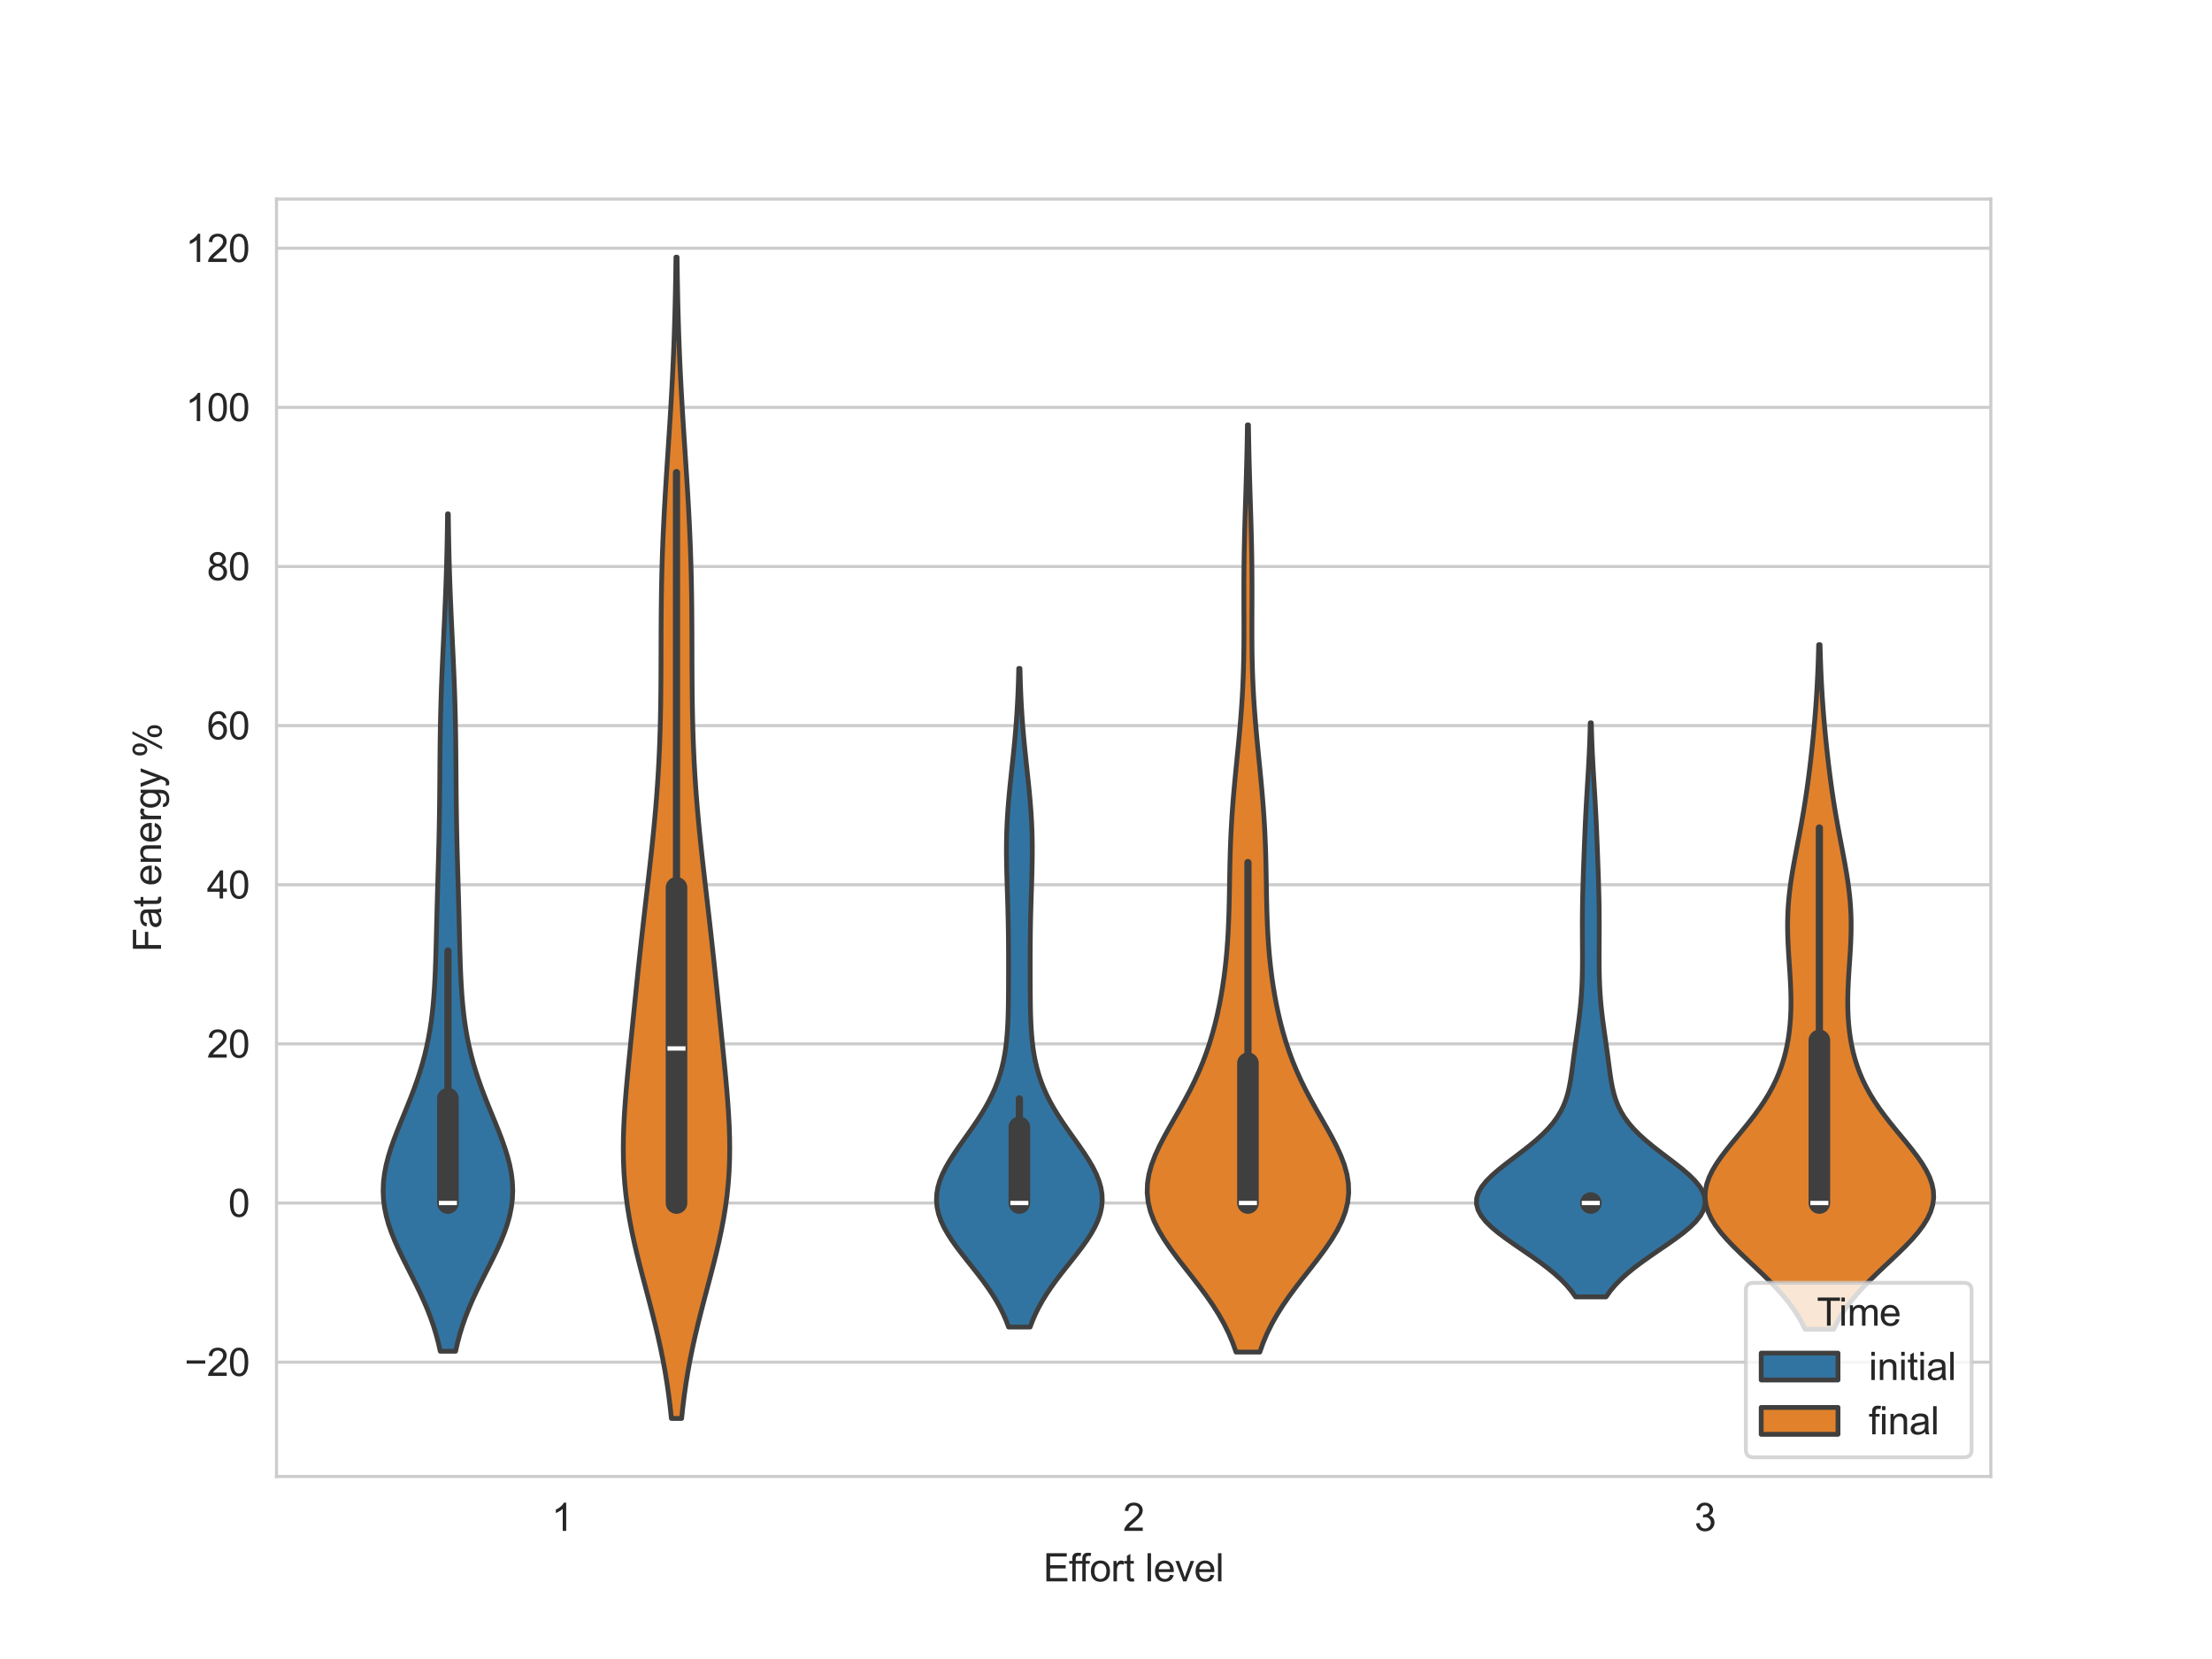 <?xml version="1.0" encoding="utf-8" standalone="no"?>
<!DOCTYPE svg PUBLIC "-//W3C//DTD SVG 1.1//EN"
  "http://www.w3.org/Graphics/SVG/1.1/DTD/svg11.dtd">
<svg xmlns:xlink="http://www.w3.org/1999/xlink" width="576pt" height="432pt" viewBox="0 0 576 432" xmlns="http://www.w3.org/2000/svg" version="1.1">
 <defs>
  <style type="text/css">*{stroke-linejoin: round; stroke-linecap: butt}</style>
 </defs>
 <g id="figure_1">
  <g id="patch_1">
   <path d="M 0 432 
L 576 432 
L 576 0 
L 0 0 
z
" style="fill: #ffffff"/>
  </g>
  <g id="axes_1">
   <g id="patch_2">
    <path d="M 72 384.48 
L 518.4 384.48 
L 518.4 51.84 
L 72 51.84 
z
" style="fill: #ffffff"/>
   </g>
   <g id="matplotlib.axis_1">
    <g id="xtick_1">
     <g id="text_1">
      <!-- 1 -->
      <g style="fill: #262626" transform="translate(143.62 398.638) scale(0.1 -0.1)">
       <defs>
        <path id="ArialMT-31" d="M 2384 0 
L 1822 0 
L 1822 3584 
Q 1619 3391 1289 3197 
Q 959 3003 697 2906 
L 697 3450 
Q 1169 3672 1522 3987 
Q 1875 4303 2022 4600 
L 2384 4600 
L 2384 0 
z
" transform="scale(0.016)"/>
       </defs>
       <use xlink:href="#ArialMT-31"/>
      </g>
     </g>
    </g>
    <g id="xtick_2">
     <g id="text_2">
      <!-- 2 -->
      <g style="fill: #262626" transform="translate(292.42 398.638) scale(0.1 -0.1)">
       <defs>
        <path id="ArialMT-32" d="M 3222 541 
L 3222 0 
L 194 0 
Q 188 203 259 391 
Q 375 700 629 1000 
Q 884 1300 1366 1694 
Q 2113 2306 2375 2664 
Q 2638 3022 2638 3341 
Q 2638 3675 2398 3904 
Q 2159 4134 1775 4134 
Q 1369 4134 1125 3890 
Q 881 3647 878 3216 
L 300 3275 
Q 359 3922 746 4261 
Q 1134 4600 1788 4600 
Q 2447 4600 2831 4234 
Q 3216 3869 3216 3328 
Q 3216 3053 3103 2787 
Q 2991 2522 2730 2228 
Q 2469 1934 1863 1422 
Q 1356 997 1212 845 
Q 1069 694 975 541 
L 3222 541 
z
" transform="scale(0.016)"/>
       </defs>
       <use xlink:href="#ArialMT-32"/>
      </g>
     </g>
    </g>
    <g id="xtick_3">
     <g id="text_3">
      <!-- 3 -->
      <g style="fill: #262626" transform="translate(441.22 398.638) scale(0.1 -0.1)">
       <defs>
        <path id="ArialMT-33" d="M 269 1209 
L 831 1284 
Q 928 806 1161 595 
Q 1394 384 1728 384 
Q 2125 384 2398 659 
Q 2672 934 2672 1341 
Q 2672 1728 2419 1979 
Q 2166 2231 1775 2231 
Q 1616 2231 1378 2169 
L 1441 2663 
Q 1497 2656 1531 2656 
Q 1891 2656 2178 2843 
Q 2466 3031 2466 3422 
Q 2466 3731 2256 3934 
Q 2047 4138 1716 4138 
Q 1388 4138 1169 3931 
Q 950 3725 888 3313 
L 325 3413 
Q 428 3978 793 4289 
Q 1159 4600 1703 4600 
Q 2078 4600 2393 4439 
Q 2709 4278 2876 4000 
Q 3044 3722 3044 3409 
Q 3044 3113 2884 2869 
Q 2725 2625 2413 2481 
Q 2819 2388 3044 2092 
Q 3269 1797 3269 1353 
Q 3269 753 2831 336 
Q 2394 -81 1725 -81 
Q 1122 -81 723 278 
Q 325 638 269 1209 
z
" transform="scale(0.016)"/>
       </defs>
       <use xlink:href="#ArialMT-33"/>
      </g>
     </g>
    </g>
    <g id="text_4">
     <!-- Effort level -->
     <g style="fill: #262626" transform="translate(271.668 411.783) scale(0.1 -0.1)">
      <defs>
       <path id="ArialMT-45" d="M 506 0 
L 506 4581 
L 3819 4581 
L 3819 4041 
L 1113 4041 
L 1113 2638 
L 3647 2638 
L 3647 2100 
L 1113 2100 
L 1113 541 
L 3925 541 
L 3925 0 
L 506 0 
z
" transform="scale(0.016)"/>
       <path id="ArialMT-66" d="M 556 0 
L 556 2881 
L 59 2881 
L 59 3319 
L 556 3319 
L 556 3672 
Q 556 4006 616 4169 
Q 697 4388 901 4523 
Q 1106 4659 1475 4659 
Q 1713 4659 2000 4603 
L 1916 4113 
Q 1741 4144 1584 4144 
Q 1328 4144 1222 4034 
Q 1116 3925 1116 3625 
L 1116 3319 
L 1763 3319 
L 1763 2881 
L 1116 2881 
L 1116 0 
L 556 0 
z
" transform="scale(0.016)"/>
       <path id="ArialMT-6f" d="M 213 1659 
Q 213 2581 725 3025 
Q 1153 3394 1769 3394 
Q 2453 3394 2887 2945 
Q 3322 2497 3322 1706 
Q 3322 1066 3130 698 
Q 2938 331 2570 128 
Q 2203 -75 1769 -75 
Q 1072 -75 642 372 
Q 213 819 213 1659 
z
M 791 1659 
Q 791 1022 1069 705 
Q 1347 388 1769 388 
Q 2188 388 2466 706 
Q 2744 1025 2744 1678 
Q 2744 2294 2464 2611 
Q 2184 2928 1769 2928 
Q 1347 2928 1069 2612 
Q 791 2297 791 1659 
z
" transform="scale(0.016)"/>
       <path id="ArialMT-72" d="M 416 0 
L 416 3319 
L 922 3319 
L 922 2816 
Q 1116 3169 1280 3281 
Q 1444 3394 1641 3394 
Q 1925 3394 2219 3213 
L 2025 2691 
Q 1819 2813 1613 2813 
Q 1428 2813 1281 2702 
Q 1134 2591 1072 2394 
Q 978 2094 978 1738 
L 978 0 
L 416 0 
z
" transform="scale(0.016)"/>
       <path id="ArialMT-74" d="M 1650 503 
L 1731 6 
Q 1494 -44 1306 -44 
Q 1000 -44 831 53 
Q 663 150 594 308 
Q 525 466 525 972 
L 525 2881 
L 113 2881 
L 113 3319 
L 525 3319 
L 525 4141 
L 1084 4478 
L 1084 3319 
L 1650 3319 
L 1650 2881 
L 1084 2881 
L 1084 941 
Q 1084 700 1114 631 
Q 1144 563 1211 522 
Q 1278 481 1403 481 
Q 1497 481 1650 503 
z
" transform="scale(0.016)"/>
       <path id="ArialMT-20" transform="scale(0.016)"/>
       <path id="ArialMT-6c" d="M 409 0 
L 409 4581 
L 972 4581 
L 972 0 
L 409 0 
z
" transform="scale(0.016)"/>
       <path id="ArialMT-65" d="M 2694 1069 
L 3275 997 
Q 3138 488 2766 206 
Q 2394 -75 1816 -75 
Q 1088 -75 661 373 
Q 234 822 234 1631 
Q 234 2469 665 2931 
Q 1097 3394 1784 3394 
Q 2450 3394 2872 2941 
Q 3294 2488 3294 1666 
Q 3294 1616 3291 1516 
L 816 1516 
Q 847 969 1125 678 
Q 1403 388 1819 388 
Q 2128 388 2347 550 
Q 2566 713 2694 1069 
z
M 847 1978 
L 2700 1978 
Q 2663 2397 2488 2606 
Q 2219 2931 1791 2931 
Q 1403 2931 1139 2672 
Q 875 2413 847 1978 
z
" transform="scale(0.016)"/>
       <path id="ArialMT-76" d="M 1344 0 
L 81 3319 
L 675 3319 
L 1388 1331 
Q 1503 1009 1600 663 
Q 1675 925 1809 1294 
L 2547 3319 
L 3125 3319 
L 1869 0 
L 1344 0 
z
" transform="scale(0.016)"/>
      </defs>
      <use xlink:href="#ArialMT-45"/>
      <use xlink:href="#ArialMT-66" x="66.699"/>
      <use xlink:href="#ArialMT-66" x="92.732"/>
      <use xlink:href="#ArialMT-6f" x="120.516"/>
      <use xlink:href="#ArialMT-72" x="176.131"/>
      <use xlink:href="#ArialMT-74" x="209.432"/>
      <use xlink:href="#ArialMT-20" x="237.215"/>
      <use xlink:href="#ArialMT-6c" x="264.998"/>
      <use xlink:href="#ArialMT-65" x="287.215"/>
      <use xlink:href="#ArialMT-76" x="342.83"/>
      <use xlink:href="#ArialMT-65" x="392.83"/>
      <use xlink:href="#ArialMT-6c" x="448.445"/>
     </g>
    </g>
   </g>
   <g id="matplotlib.axis_2">
    <g id="ytick_1">
     <g id="line2d_1">
      <path d="M 72 354.704 
L 518.4 354.704 
" clip-path="url(#p529682a911)" style="fill: none; stroke: #cccccc; stroke-width: 0.8; stroke-linecap: round"/>
     </g>
     <g id="text_5">
      <!-- −20 -->
      <g style="fill: #262626" transform="translate(48.038 358.283) scale(0.1 -0.1)">
       <defs>
        <path id="ArialMT-2212" d="M 3381 1997 
L 356 1997 
L 356 2522 
L 3381 2522 
L 3381 1997 
z
" transform="scale(0.016)"/>
        <path id="ArialMT-30" d="M 266 2259 
Q 266 3072 433 3567 
Q 600 4063 929 4331 
Q 1259 4600 1759 4600 
Q 2128 4600 2406 4451 
Q 2684 4303 2865 4023 
Q 3047 3744 3150 3342 
Q 3253 2941 3253 2259 
Q 3253 1453 3087 958 
Q 2922 463 2592 192 
Q 2263 -78 1759 -78 
Q 1097 -78 719 397 
Q 266 969 266 2259 
z
M 844 2259 
Q 844 1131 1108 757 
Q 1372 384 1759 384 
Q 2147 384 2411 759 
Q 2675 1134 2675 2259 
Q 2675 3391 2411 3762 
Q 2147 4134 1753 4134 
Q 1366 4134 1134 3806 
Q 844 3388 844 2259 
z
" transform="scale(0.016)"/>
       </defs>
       <use xlink:href="#ArialMT-2212"/>
       <use xlink:href="#ArialMT-32" x="58.398"/>
       <use xlink:href="#ArialMT-30" x="114.014"/>
      </g>
     </g>
    </g>
    <g id="ytick_2">
     <g id="line2d_2">
      <path d="M 72 313.265 
L 518.4 313.265 
" clip-path="url(#p529682a911)" style="fill: none; stroke: #cccccc; stroke-width: 0.8; stroke-linecap: round"/>
     </g>
     <g id="text_6">
      <!-- 0 -->
      <g style="fill: #262626" transform="translate(59.439 316.844) scale(0.1 -0.1)">
       <use xlink:href="#ArialMT-30"/>
      </g>
     </g>
    </g>
    <g id="ytick_3">
     <g id="line2d_3">
      <path d="M 72 271.826 
L 518.4 271.826 
" clip-path="url(#p529682a911)" style="fill: none; stroke: #cccccc; stroke-width: 0.8; stroke-linecap: round"/>
     </g>
     <g id="text_7">
      <!-- 20 -->
      <g style="fill: #262626" transform="translate(53.878 275.405) scale(0.1 -0.1)">
       <use xlink:href="#ArialMT-32"/>
       <use xlink:href="#ArialMT-30" x="55.615"/>
      </g>
     </g>
    </g>
    <g id="ytick_4">
     <g id="line2d_4">
      <path d="M 72 230.388 
L 518.4 230.388 
" clip-path="url(#p529682a911)" style="fill: none; stroke: #cccccc; stroke-width: 0.8; stroke-linecap: round"/>
     </g>
     <g id="text_8">
      <!-- 40 -->
      <g style="fill: #262626" transform="translate(53.878 233.966) scale(0.1 -0.1)">
       <defs>
        <path id="ArialMT-34" d="M 2069 0 
L 2069 1097 
L 81 1097 
L 81 1613 
L 2172 4581 
L 2631 4581 
L 2631 1613 
L 3250 1613 
L 3250 1097 
L 2631 1097 
L 2631 0 
L 2069 0 
z
M 2069 1613 
L 2069 3678 
L 634 1613 
L 2069 1613 
z
" transform="scale(0.016)"/>
       </defs>
       <use xlink:href="#ArialMT-34"/>
       <use xlink:href="#ArialMT-30" x="55.615"/>
      </g>
     </g>
    </g>
    <g id="ytick_5">
     <g id="line2d_5">
      <path d="M 72 188.949 
L 518.4 188.949 
" clip-path="url(#p529682a911)" style="fill: none; stroke: #cccccc; stroke-width: 0.8; stroke-linecap: round"/>
     </g>
     <g id="text_9">
      <!-- 60 -->
      <g style="fill: #262626" transform="translate(53.878 192.528) scale(0.1 -0.1)">
       <defs>
        <path id="ArialMT-36" d="M 3184 3459 
L 2625 3416 
Q 2550 3747 2413 3897 
Q 2184 4138 1850 4138 
Q 1581 4138 1378 3988 
Q 1113 3794 959 3422 
Q 806 3050 800 2363 
Q 1003 2672 1297 2822 
Q 1591 2972 1913 2972 
Q 2475 2972 2870 2558 
Q 3266 2144 3266 1488 
Q 3266 1056 3080 686 
Q 2894 316 2569 119 
Q 2244 -78 1831 -78 
Q 1128 -78 684 439 
Q 241 956 241 2144 
Q 241 3472 731 4075 
Q 1159 4600 1884 4600 
Q 2425 4600 2770 4297 
Q 3116 3994 3184 3459 
z
M 888 1484 
Q 888 1194 1011 928 
Q 1134 663 1356 523 
Q 1578 384 1822 384 
Q 2178 384 2434 671 
Q 2691 959 2691 1453 
Q 2691 1928 2437 2201 
Q 2184 2475 1800 2475 
Q 1419 2475 1153 2201 
Q 888 1928 888 1484 
z
" transform="scale(0.016)"/>
       </defs>
       <use xlink:href="#ArialMT-36"/>
       <use xlink:href="#ArialMT-30" x="55.615"/>
      </g>
     </g>
    </g>
    <g id="ytick_6">
     <g id="line2d_6">
      <path d="M 72 147.51 
L 518.4 147.51 
" clip-path="url(#p529682a911)" style="fill: none; stroke: #cccccc; stroke-width: 0.8; stroke-linecap: round"/>
     </g>
     <g id="text_10">
      <!-- 80 -->
      <g style="fill: #262626" transform="translate(53.878 151.089) scale(0.1 -0.1)">
       <defs>
        <path id="ArialMT-38" d="M 1131 2484 
Q 781 2613 612 2850 
Q 444 3088 444 3419 
Q 444 3919 803 4259 
Q 1163 4600 1759 4600 
Q 2359 4600 2725 4251 
Q 3091 3903 3091 3403 
Q 3091 3084 2923 2848 
Q 2756 2613 2416 2484 
Q 2838 2347 3058 2040 
Q 3278 1734 3278 1309 
Q 3278 722 2862 322 
Q 2447 -78 1769 -78 
Q 1091 -78 675 323 
Q 259 725 259 1325 
Q 259 1772 486 2073 
Q 713 2375 1131 2484 
z
M 1019 3438 
Q 1019 3113 1228 2906 
Q 1438 2700 1772 2700 
Q 2097 2700 2305 2904 
Q 2513 3109 2513 3406 
Q 2513 3716 2298 3927 
Q 2084 4138 1766 4138 
Q 1444 4138 1231 3931 
Q 1019 3725 1019 3438 
z
M 838 1322 
Q 838 1081 952 856 
Q 1066 631 1291 507 
Q 1516 384 1775 384 
Q 2178 384 2440 643 
Q 2703 903 2703 1303 
Q 2703 1709 2433 1975 
Q 2163 2241 1756 2241 
Q 1359 2241 1098 1978 
Q 838 1716 838 1322 
z
" transform="scale(0.016)"/>
       </defs>
       <use xlink:href="#ArialMT-38"/>
       <use xlink:href="#ArialMT-30" x="55.615"/>
      </g>
     </g>
    </g>
    <g id="ytick_7">
     <g id="line2d_7">
      <path d="M 72 106.071 
L 518.4 106.071 
" clip-path="url(#p529682a911)" style="fill: none; stroke: #cccccc; stroke-width: 0.8; stroke-linecap: round"/>
     </g>
     <g id="text_11">
      <!-- 100 -->
      <g style="fill: #262626" transform="translate(48.317 109.65) scale(0.1 -0.1)">
       <use xlink:href="#ArialMT-31"/>
       <use xlink:href="#ArialMT-30" x="55.615"/>
       <use xlink:href="#ArialMT-30" x="111.23"/>
      </g>
     </g>
    </g>
    <g id="ytick_8">
     <g id="line2d_8">
      <path d="M 72 64.632 
L 518.4 64.632 
" clip-path="url(#p529682a911)" style="fill: none; stroke: #cccccc; stroke-width: 0.8; stroke-linecap: round"/>
     </g>
     <g id="text_12">
      <!-- 120 -->
      <g style="fill: #262626" transform="translate(48.317 68.211) scale(0.1 -0.1)">
       <use xlink:href="#ArialMT-31"/>
       <use xlink:href="#ArialMT-32" x="55.615"/>
       <use xlink:href="#ArialMT-30" x="111.23"/>
      </g>
     </g>
    </g>
    <g id="text_13">
     <!-- Fat energy % -->
     <g style="fill: #262626" transform="translate(41.933 247.894) rotate(-90) scale(0.1 -0.1)">
      <defs>
       <path id="ArialMT-46" d="M 525 0 
L 525 4581 
L 3616 4581 
L 3616 4041 
L 1131 4041 
L 1131 2622 
L 3281 2622 
L 3281 2081 
L 1131 2081 
L 1131 0 
L 525 0 
z
" transform="scale(0.016)"/>
       <path id="ArialMT-61" d="M 2588 409 
Q 2275 144 1986 34 
Q 1697 -75 1366 -75 
Q 819 -75 525 192 
Q 231 459 231 875 
Q 231 1119 342 1320 
Q 453 1522 633 1644 
Q 813 1766 1038 1828 
Q 1203 1872 1538 1913 
Q 2219 1994 2541 2106 
Q 2544 2222 2544 2253 
Q 2544 2597 2384 2738 
Q 2169 2928 1744 2928 
Q 1347 2928 1158 2789 
Q 969 2650 878 2297 
L 328 2372 
Q 403 2725 575 2942 
Q 747 3159 1072 3276 
Q 1397 3394 1825 3394 
Q 2250 3394 2515 3294 
Q 2781 3194 2906 3042 
Q 3031 2891 3081 2659 
Q 3109 2516 3109 2141 
L 3109 1391 
Q 3109 606 3145 398 
Q 3181 191 3288 0 
L 2700 0 
Q 2613 175 2588 409 
z
M 2541 1666 
Q 2234 1541 1622 1453 
Q 1275 1403 1131 1340 
Q 988 1278 909 1158 
Q 831 1038 831 891 
Q 831 666 1001 516 
Q 1172 366 1500 366 
Q 1825 366 2078 508 
Q 2331 650 2450 897 
Q 2541 1088 2541 1459 
L 2541 1666 
z
" transform="scale(0.016)"/>
       <path id="ArialMT-6e" d="M 422 0 
L 422 3319 
L 928 3319 
L 928 2847 
Q 1294 3394 1984 3394 
Q 2284 3394 2536 3286 
Q 2788 3178 2913 3003 
Q 3038 2828 3088 2588 
Q 3119 2431 3119 2041 
L 3119 0 
L 2556 0 
L 2556 2019 
Q 2556 2363 2490 2533 
Q 2425 2703 2258 2804 
Q 2091 2906 1866 2906 
Q 1506 2906 1245 2678 
Q 984 2450 984 1813 
L 984 0 
L 422 0 
z
" transform="scale(0.016)"/>
       <path id="ArialMT-67" d="M 319 -275 
L 866 -356 
Q 900 -609 1056 -725 
Q 1266 -881 1628 -881 
Q 2019 -881 2231 -725 
Q 2444 -569 2519 -288 
Q 2563 -116 2559 434 
Q 2191 0 1641 0 
Q 956 0 581 494 
Q 206 988 206 1678 
Q 206 2153 378 2554 
Q 550 2956 876 3175 
Q 1203 3394 1644 3394 
Q 2231 3394 2613 2919 
L 2613 3319 
L 3131 3319 
L 3131 450 
Q 3131 -325 2973 -648 
Q 2816 -972 2473 -1159 
Q 2131 -1347 1631 -1347 
Q 1038 -1347 672 -1080 
Q 306 -813 319 -275 
z
M 784 1719 
Q 784 1066 1043 766 
Q 1303 466 1694 466 
Q 2081 466 2343 764 
Q 2606 1063 2606 1700 
Q 2606 2309 2336 2618 
Q 2066 2928 1684 2928 
Q 1309 2928 1046 2623 
Q 784 2319 784 1719 
z
" transform="scale(0.016)"/>
       <path id="ArialMT-79" d="M 397 -1278 
L 334 -750 
Q 519 -800 656 -800 
Q 844 -800 956 -737 
Q 1069 -675 1141 -563 
Q 1194 -478 1313 -144 
Q 1328 -97 1363 -6 
L 103 3319 
L 709 3319 
L 1400 1397 
Q 1534 1031 1641 628 
Q 1738 1016 1872 1384 
L 2581 3319 
L 3144 3319 
L 1881 -56 
Q 1678 -603 1566 -809 
Q 1416 -1088 1222 -1217 
Q 1028 -1347 759 -1347 
Q 597 -1347 397 -1278 
z
" transform="scale(0.016)"/>
       <path id="ArialMT-25" d="M 372 3481 
Q 372 3972 619 4315 
Q 866 4659 1334 4659 
Q 1766 4659 2048 4351 
Q 2331 4044 2331 3447 
Q 2331 2866 2045 2552 
Q 1759 2238 1341 2238 
Q 925 2238 648 2547 
Q 372 2856 372 3481 
z
M 1350 4272 
Q 1141 4272 1002 4090 
Q 863 3909 863 3425 
Q 863 2984 1003 2804 
Q 1144 2625 1350 2625 
Q 1563 2625 1702 2806 
Q 1841 2988 1841 3469 
Q 1841 3913 1700 4092 
Q 1559 4272 1350 4272 
z
M 1353 -169 
L 3859 4659 
L 4316 4659 
L 1819 -169 
L 1353 -169 
z
M 3334 1075 
Q 3334 1569 3581 1911 
Q 3828 2253 4300 2253 
Q 4731 2253 5014 1945 
Q 5297 1638 5297 1041 
Q 5297 459 5011 145 
Q 4725 -169 4303 -169 
Q 3888 -169 3611 142 
Q 3334 453 3334 1075 
z
M 4316 1866 
Q 4103 1866 3964 1684 
Q 3825 1503 3825 1019 
Q 3825 581 3965 400 
Q 4106 219 4313 219 
Q 4528 219 4667 400 
Q 4806 581 4806 1063 
Q 4806 1506 4665 1686 
Q 4525 1866 4316 1866 
z
" transform="scale(0.016)"/>
      </defs>
      <use xlink:href="#ArialMT-46"/>
      <use xlink:href="#ArialMT-61" x="61.084"/>
      <use xlink:href="#ArialMT-74" x="116.699"/>
      <use xlink:href="#ArialMT-20" x="144.482"/>
      <use xlink:href="#ArialMT-65" x="172.266"/>
      <use xlink:href="#ArialMT-6e" x="227.881"/>
      <use xlink:href="#ArialMT-65" x="283.496"/>
      <use xlink:href="#ArialMT-72" x="339.111"/>
      <use xlink:href="#ArialMT-67" x="372.412"/>
      <use xlink:href="#ArialMT-79" x="428.027"/>
      <use xlink:href="#ArialMT-20" x="478.027"/>
      <use xlink:href="#ArialMT-25" x="505.811"/>
     </g>
    </g>
   </g>
   <g id="PolyCollection_1">
    <defs>
     <path id="mc309e9bbf6" d="M 118.635 -80.139 
L 114.645 -80.139 
L 114.143 -82.341 
L 113.555 -84.544 
L 112.876 -86.747 
L 112.106 -88.949 
L 111.247 -91.152 
L 110.305 -93.354 
L 109.292 -95.557 
L 108.223 -97.759 
L 107.118 -99.962 
L 106.001 -102.164 
L 104.897 -104.367 
L 103.836 -106.57 
L 102.846 -108.772 
L 101.957 -110.975 
L 101.193 -113.177 
L 100.578 -115.38 
L 100.129 -117.582 
L 99.857 -119.785 
L 99.767 -121.987 
L 99.858 -124.19 
L 100.121 -126.393 
L 100.544 -128.595 
L 101.106 -130.798 
L 101.787 -133 
L 102.561 -135.203 
L 103.404 -137.405 
L 104.288 -139.608 
L 105.192 -141.81 
L 106.092 -144.013 
L 106.969 -146.215 
L 107.808 -148.418 
L 108.597 -150.621 
L 109.325 -152.823 
L 109.988 -155.026 
L 110.582 -157.228 
L 111.107 -159.431 
L 111.564 -161.633 
L 111.957 -163.836 
L 112.289 -166.038 
L 112.567 -168.241 
L 112.796 -170.444 
L 112.983 -172.646 
L 113.134 -174.849 
L 113.257 -177.051 
L 113.356 -179.254 
L 113.437 -181.456 
L 113.506 -183.659 
L 113.566 -185.861 
L 113.623 -188.064 
L 113.677 -190.267 
L 113.732 -192.469 
L 113.789 -194.672 
L 113.848 -196.874 
L 113.909 -199.077 
L 113.973 -201.279 
L 114.037 -203.482 
L 114.101 -205.684 
L 114.163 -207.887 
L 114.223 -210.09 
L 114.278 -212.292 
L 114.328 -214.495 
L 114.373 -216.697 
L 114.411 -218.9 
L 114.443 -221.102 
L 114.47 -223.305 
L 114.492 -225.507 
L 114.511 -227.71 
L 114.527 -229.913 
L 114.543 -232.115 
L 114.561 -234.318 
L 114.581 -236.52 
L 114.606 -238.723 
L 114.637 -240.925 
L 114.675 -243.128 
L 114.722 -245.33 
L 114.777 -247.533 
L 114.841 -249.736 
L 114.913 -251.938 
L 114.994 -254.141 
L 115.082 -256.343 
L 115.177 -258.546 
L 115.276 -260.748 
L 115.379 -262.951 
L 115.484 -265.153 
L 115.589 -267.356 
L 115.693 -269.559 
L 115.795 -271.761 
L 115.892 -273.964 
L 115.985 -276.166 
L 116.072 -278.369 
L 116.152 -280.571 
L 116.225 -282.774 
L 116.291 -284.976 
L 116.349 -287.179 
L 116.401 -289.382 
L 116.445 -291.584 
L 116.483 -293.787 
L 116.515 -295.989 
L 116.541 -298.192 
L 116.739 -298.192 
L 116.739 -298.192 
L 116.765 -295.989 
L 116.797 -293.787 
L 116.835 -291.584 
L 116.879 -289.382 
L 116.931 -287.179 
L 116.989 -284.976 
L 117.055 -282.774 
L 117.128 -280.571 
L 117.208 -278.369 
L 117.295 -276.166 
L 117.388 -273.964 
L 117.485 -271.761 
L 117.587 -269.559 
L 117.691 -267.356 
L 117.796 -265.153 
L 117.901 -262.951 
L 118.004 -260.748 
L 118.103 -258.546 
L 118.198 -256.343 
L 118.286 -254.141 
L 118.367 -251.938 
L 118.439 -249.736 
L 118.503 -247.533 
L 118.558 -245.33 
L 118.605 -243.128 
L 118.643 -240.925 
L 118.674 -238.723 
L 118.699 -236.52 
L 118.719 -234.318 
L 118.737 -232.115 
L 118.753 -229.913 
L 118.769 -227.71 
L 118.788 -225.507 
L 118.81 -223.305 
L 118.837 -221.102 
L 118.869 -218.9 
L 118.907 -216.697 
L 118.952 -214.495 
L 119.002 -212.292 
L 119.057 -210.09 
L 119.117 -207.887 
L 119.179 -205.684 
L 119.243 -203.482 
L 119.307 -201.279 
L 119.371 -199.077 
L 119.432 -196.874 
L 119.491 -194.672 
L 119.548 -192.469 
L 119.603 -190.267 
L 119.657 -188.064 
L 119.714 -185.861 
L 119.774 -183.659 
L 119.843 -181.456 
L 119.924 -179.254 
L 120.023 -177.051 
L 120.146 -174.849 
L 120.297 -172.646 
L 120.484 -170.444 
L 120.713 -168.241 
L 120.991 -166.038 
L 121.323 -163.836 
L 121.716 -161.633 
L 122.173 -159.431 
L 122.698 -157.228 
L 123.292 -155.026 
L 123.955 -152.823 
L 124.683 -150.621 
L 125.472 -148.418 
L 126.311 -146.215 
L 127.188 -144.013 
L 128.088 -141.81 
L 128.992 -139.608 
L 129.876 -137.405 
L 130.719 -135.203 
L 131.493 -133 
L 132.174 -130.798 
L 132.736 -128.595 
L 133.159 -126.393 
L 133.422 -124.19 
L 133.513 -121.987 
L 133.423 -119.785 
L 133.151 -117.582 
L 132.702 -115.38 
L 132.087 -113.177 
L 131.323 -110.975 
L 130.434 -108.772 
L 129.444 -106.57 
L 128.383 -104.367 
L 127.279 -102.164 
L 126.162 -99.962 
L 125.057 -97.759 
L 123.988 -95.557 
L 122.975 -93.354 
L 122.033 -91.152 
L 121.174 -88.949 
L 120.404 -86.747 
L 119.725 -84.544 
L 119.137 -82.341 
L 118.635 -80.139 
z
" style="stroke: #3f3f3f; stroke-width: 1.25"/>
    </defs>
    <g clip-path="url(#p529682a911)">
     <use xlink:href="#mc309e9bbf6" x="0" y="432" style="fill: #3274a1; stroke: #3f3f3f; stroke-width: 1.25"/>
    </g>
   </g>
   <g id="PolyCollection_2">
    <defs>
     <path id="m5a2451dd3c" d="M 177.492 -62.64 
L 174.828 -62.64 
L 174.504 -65.695 
L 174.124 -68.749 
L 173.685 -71.804 
L 173.185 -74.858 
L 172.624 -77.913 
L 172.004 -80.967 
L 171.328 -84.022 
L 170.604 -87.076 
L 169.839 -90.131 
L 169.046 -93.185 
L 168.238 -96.24 
L 167.429 -99.295 
L 166.634 -102.349 
L 165.871 -105.404 
L 165.154 -108.458 
L 164.498 -111.513 
L 163.916 -114.567 
L 163.416 -117.622 
L 163.007 -120.676 
L 162.693 -123.731 
L 162.472 -126.785 
L 162.344 -129.84 
L 162.302 -132.895 
L 162.339 -135.949 
L 162.444 -139.004 
L 162.607 -142.058 
L 162.817 -145.113 
L 163.064 -148.167 
L 163.337 -151.222 
L 163.627 -154.276 
L 163.928 -157.331 
L 164.235 -160.385 
L 164.545 -163.44 
L 164.855 -166.495 
L 165.165 -169.549 
L 165.476 -172.604 
L 165.789 -175.658 
L 166.105 -178.713 
L 166.427 -181.767 
L 166.756 -184.822 
L 167.091 -187.876 
L 167.433 -190.931 
L 167.781 -193.985 
L 168.133 -197.04 
L 168.487 -200.095 
L 168.839 -203.149 
L 169.187 -206.204 
L 169.526 -209.258 
L 169.853 -212.313 
L 170.165 -215.367 
L 170.458 -218.422 
L 170.73 -221.476 
L 170.978 -224.531 
L 171.201 -227.585 
L 171.397 -230.64 
L 171.566 -233.695 
L 171.709 -236.749 
L 171.826 -239.804 
L 171.919 -242.858 
L 171.991 -245.913 
L 172.043 -248.967 
L 172.08 -252.022 
L 172.103 -255.076 
L 172.118 -258.131 
L 172.127 -261.185 
L 172.135 -264.24 
L 172.145 -267.295 
L 172.16 -270.349 
L 172.185 -273.404 
L 172.221 -276.458 
L 172.271 -279.513 
L 172.337 -282.567 
L 172.42 -285.622 
L 172.521 -288.676 
L 172.64 -291.731 
L 172.776 -294.785 
L 172.928 -297.84 
L 173.094 -300.895 
L 173.272 -303.949 
L 173.461 -307.004 
L 173.656 -310.058 
L 173.855 -313.113 
L 174.055 -316.167 
L 174.254 -319.222 
L 174.449 -322.276 
L 174.637 -325.331 
L 174.815 -328.385 
L 174.984 -331.44 
L 175.141 -334.495 
L 175.284 -337.549 
L 175.415 -340.604 
L 175.532 -343.658 
L 175.635 -346.713 
L 175.726 -349.767 
L 175.805 -352.822 
L 175.872 -355.876 
L 175.929 -358.931 
L 175.976 -361.985 
L 176.015 -365.04 
L 176.305 -365.04 
L 176.305 -365.04 
L 176.344 -361.985 
L 176.391 -358.931 
L 176.448 -355.876 
L 176.515 -352.822 
L 176.594 -349.767 
L 176.685 -346.713 
L 176.788 -343.658 
L 176.905 -340.604 
L 177.036 -337.549 
L 177.179 -334.495 
L 177.336 -331.44 
L 177.505 -328.385 
L 177.683 -325.331 
L 177.871 -322.276 
L 178.066 -319.222 
L 178.265 -316.167 
L 178.465 -313.113 
L 178.664 -310.058 
L 178.859 -307.004 
L 179.048 -303.949 
L 179.226 -300.895 
L 179.392 -297.84 
L 179.544 -294.785 
L 179.68 -291.731 
L 179.799 -288.676 
L 179.9 -285.622 
L 179.983 -282.567 
L 180.049 -279.513 
L 180.099 -276.458 
L 180.135 -273.404 
L 180.16 -270.349 
L 180.175 -267.295 
L 180.185 -264.24 
L 180.193 -261.185 
L 180.202 -258.131 
L 180.217 -255.076 
L 180.24 -252.022 
L 180.277 -248.967 
L 180.329 -245.913 
L 180.401 -242.858 
L 180.494 -239.804 
L 180.611 -236.749 
L 180.754 -233.695 
L 180.923 -230.64 
L 181.119 -227.585 
L 181.342 -224.531 
L 181.59 -221.476 
L 181.862 -218.422 
L 182.155 -215.367 
L 182.467 -212.313 
L 182.794 -209.258 
L 183.133 -206.204 
L 183.481 -203.149 
L 183.833 -200.095 
L 184.187 -197.04 
L 184.539 -193.985 
L 184.887 -190.931 
L 185.229 -187.876 
L 185.564 -184.822 
L 185.893 -181.767 
L 186.215 -178.713 
L 186.531 -175.658 
L 186.844 -172.604 
L 187.155 -169.549 
L 187.465 -166.495 
L 187.775 -163.44 
L 188.085 -160.385 
L 188.392 -157.331 
L 188.693 -154.276 
L 188.983 -151.222 
L 189.256 -148.167 
L 189.503 -145.113 
L 189.713 -142.058 
L 189.876 -139.004 
L 189.981 -135.949 
L 190.018 -132.895 
L 189.976 -129.84 
L 189.848 -126.785 
L 189.627 -123.731 
L 189.313 -120.676 
L 188.904 -117.622 
L 188.404 -114.567 
L 187.822 -111.513 
L 187.166 -108.458 
L 186.449 -105.404 
L 185.686 -102.349 
L 184.891 -99.295 
L 184.082 -96.24 
L 183.274 -93.185 
L 182.481 -90.131 
L 181.716 -87.076 
L 180.992 -84.022 
L 180.316 -80.967 
L 179.696 -77.913 
L 179.135 -74.858 
L 178.635 -71.804 
L 178.196 -68.749 
L 177.816 -65.695 
L 177.492 -62.64 
z
" style="stroke: #3f3f3f; stroke-width: 1.25"/>
    </defs>
    <g clip-path="url(#p529682a911)">
     <use xlink:href="#m5a2451dd3c" x="0" y="432" style="fill: #e1812c; stroke: #3f3f3f; stroke-width: 1.25"/>
    </g>
   </g>
   <g id="PolyCollection_3">
    <defs>
     <path id="mf31b9a675a" d="M 268.245 -86.441 
L 262.635 -86.441 
L 261.982 -88.174 
L 261.225 -89.906 
L 260.362 -91.638 
L 259.391 -93.37 
L 258.315 -95.103 
L 257.144 -96.835 
L 255.89 -98.567 
L 254.569 -100.3 
L 253.206 -102.032 
L 251.826 -103.764 
L 250.461 -105.496 
L 249.142 -107.229 
L 247.905 -108.961 
L 246.783 -110.693 
L 245.807 -112.426 
L 245.007 -114.158 
L 244.406 -115.89 
L 244.02 -117.622 
L 243.86 -119.355 
L 243.929 -121.087 
L 244.221 -122.819 
L 244.724 -124.552 
L 245.418 -126.284 
L 246.28 -128.016 
L 247.279 -129.749 
L 248.386 -131.481 
L 249.567 -133.213 
L 250.79 -134.945 
L 252.025 -136.678 
L 253.244 -138.41 
L 254.423 -140.142 
L 255.542 -141.875 
L 256.586 -143.607 
L 257.542 -145.339 
L 258.405 -147.071 
L 259.17 -148.804 
L 259.839 -150.536 
L 260.413 -152.268 
L 260.898 -154.001 
L 261.301 -155.733 
L 261.63 -157.465 
L 261.892 -159.197 
L 262.098 -160.93 
L 262.254 -162.662 
L 262.371 -164.394 
L 262.456 -166.127 
L 262.515 -167.859 
L 262.556 -169.591 
L 262.582 -171.324 
L 262.6 -173.056 
L 262.61 -174.788 
L 262.617 -176.52 
L 262.621 -178.253 
L 262.623 -179.985 
L 262.622 -181.717 
L 262.619 -183.45 
L 262.611 -185.182 
L 262.599 -186.914 
L 262.582 -188.646 
L 262.557 -190.379 
L 262.526 -192.111 
L 262.487 -193.843 
L 262.442 -195.576 
L 262.392 -197.308 
L 262.338 -199.04 
L 262.282 -200.773 
L 262.227 -202.505 
L 262.177 -204.237 
L 262.134 -205.969 
L 262.101 -207.702 
L 262.082 -209.434 
L 262.079 -211.166 
L 262.094 -212.899 
L 262.13 -214.631 
L 262.187 -216.363 
L 262.266 -218.095 
L 262.366 -219.828 
L 262.486 -221.56 
L 262.624 -223.292 
L 262.778 -225.025 
L 262.945 -226.757 
L 263.122 -228.489 
L 263.306 -230.221 
L 263.492 -231.954 
L 263.679 -233.686 
L 263.862 -235.418 
L 264.04 -237.151 
L 264.209 -238.883 
L 264.367 -240.615 
L 264.515 -242.348 
L 264.649 -244.08 
L 264.771 -245.812 
L 264.879 -247.544 
L 264.975 -249.277 
L 265.058 -251.009 
L 265.129 -252.741 
L 265.19 -254.474 
L 265.24 -256.206 
L 265.282 -257.938 
L 265.598 -257.938 
L 265.598 -257.938 
L 265.64 -256.206 
L 265.69 -254.474 
L 265.751 -252.741 
L 265.822 -251.009 
L 265.905 -249.277 
L 266.001 -247.544 
L 266.109 -245.812 
L 266.231 -244.08 
L 266.365 -242.348 
L 266.513 -240.615 
L 266.671 -238.883 
L 266.84 -237.151 
L 267.018 -235.418 
L 267.201 -233.686 
L 267.388 -231.954 
L 267.574 -230.221 
L 267.758 -228.489 
L 267.935 -226.757 
L 268.102 -225.025 
L 268.256 -223.292 
L 268.394 -221.56 
L 268.514 -219.828 
L 268.614 -218.095 
L 268.693 -216.363 
L 268.75 -214.631 
L 268.786 -212.899 
L 268.801 -211.166 
L 268.798 -209.434 
L 268.779 -207.702 
L 268.746 -205.969 
L 268.703 -204.237 
L 268.653 -202.505 
L 268.598 -200.773 
L 268.542 -199.04 
L 268.488 -197.308 
L 268.438 -195.576 
L 268.393 -193.843 
L 268.354 -192.111 
L 268.323 -190.379 
L 268.298 -188.646 
L 268.281 -186.914 
L 268.269 -185.182 
L 268.261 -183.45 
L 268.258 -181.717 
L 268.257 -179.985 
L 268.259 -178.253 
L 268.263 -176.52 
L 268.27 -174.788 
L 268.28 -173.056 
L 268.298 -171.324 
L 268.324 -169.591 
L 268.365 -167.859 
L 268.424 -166.127 
L 268.509 -164.394 
L 268.626 -162.662 
L 268.782 -160.93 
L 268.988 -159.197 
L 269.25 -157.465 
L 269.579 -155.733 
L 269.982 -154.001 
L 270.467 -152.268 
L 271.041 -150.536 
L 271.71 -148.804 
L 272.475 -147.071 
L 273.338 -145.339 
L 274.294 -143.607 
L 275.338 -141.875 
L 276.457 -140.142 
L 277.636 -138.41 
L 278.855 -136.678 
L 280.09 -134.945 
L 281.313 -133.213 
L 282.494 -131.481 
L 283.601 -129.749 
L 284.601 -128.016 
L 285.462 -126.284 
L 286.156 -124.552 
L 286.659 -122.819 
L 286.951 -121.087 
L 287.02 -119.355 
L 286.86 -117.622 
L 286.474 -115.89 
L 285.873 -114.158 
L 285.073 -112.426 
L 284.097 -110.693 
L 282.975 -108.961 
L 281.738 -107.229 
L 280.419 -105.496 
L 279.054 -103.764 
L 277.674 -102.032 
L 276.311 -100.3 
L 274.99 -98.567 
L 273.736 -96.835 
L 272.565 -95.103 
L 271.489 -93.37 
L 270.518 -91.638 
L 269.655 -89.906 
L 268.898 -88.174 
L 268.245 -86.441 
z
" style="stroke: #3f3f3f; stroke-width: 1.25"/>
    </defs>
    <g clip-path="url(#p529682a911)">
     <use xlink:href="#mf31b9a675a" x="0" y="432" style="fill: #3274a1; stroke: #3f3f3f; stroke-width: 1.25"/>
    </g>
   </g>
   <g id="PolyCollection_4">
    <defs>
     <path id="m1d87abfe9f" d="M 328.06 -79.923 
L 321.86 -79.923 
L 320.993 -82.362 
L 319.961 -84.801 
L 318.756 -87.239 
L 317.38 -89.678 
L 315.84 -92.117 
L 314.153 -94.555 
L 312.349 -96.994 
L 310.465 -99.433 
L 308.549 -101.871 
L 306.657 -104.31 
L 304.846 -106.749 
L 303.179 -109.187 
L 301.713 -111.626 
L 300.499 -114.065 
L 299.58 -116.503 
L 298.983 -118.942 
L 298.723 -121.381 
L 298.797 -123.819 
L 299.187 -126.258 
L 299.864 -128.697 
L 300.786 -131.135 
L 301.903 -133.574 
L 303.163 -136.013 
L 304.514 -138.451 
L 305.906 -140.89 
L 307.296 -143.329 
L 308.647 -145.767 
L 309.934 -148.206 
L 311.136 -150.645 
L 312.244 -153.083 
L 313.254 -155.522 
L 314.166 -157.961 
L 314.986 -160.399 
L 315.721 -162.838 
L 316.378 -165.277 
L 316.965 -167.715 
L 317.487 -170.154 
L 317.951 -172.593 
L 318.36 -175.031 
L 318.717 -177.47 
L 319.026 -179.909 
L 319.288 -182.347 
L 319.507 -184.786 
L 319.685 -187.225 
L 319.826 -189.663 
L 319.935 -192.102 
L 320.018 -194.541 
L 320.081 -196.979 
L 320.13 -199.418 
L 320.172 -201.857 
L 320.214 -204.295 
L 320.263 -206.734 
L 320.324 -209.173 
L 320.402 -211.611 
L 320.5 -214.05 
L 320.621 -216.489 
L 320.765 -218.927 
L 320.933 -221.366 
L 321.121 -223.805 
L 321.329 -226.243 
L 321.552 -228.682 
L 321.786 -231.121 
L 322.026 -233.559 
L 322.268 -235.998 
L 322.505 -238.437 
L 322.734 -240.875 
L 322.95 -243.314 
L 323.148 -245.753 
L 323.326 -248.192 
L 323.481 -250.63 
L 323.611 -253.069 
L 323.716 -255.508 
L 323.797 -257.946 
L 323.855 -260.385 
L 323.893 -262.824 
L 323.913 -265.262 
L 323.92 -267.701 
L 323.918 -270.14 
L 323.911 -272.578 
L 323.904 -275.017 
L 323.899 -277.456 
L 323.902 -279.894 
L 323.913 -282.333 
L 323.934 -284.772 
L 323.967 -287.21 
L 324.012 -289.649 
L 324.067 -292.088 
L 324.13 -294.526 
L 324.2 -296.965 
L 324.275 -299.404 
L 324.352 -301.842 
L 324.428 -304.281 
L 324.502 -306.72 
L 324.571 -309.158 
L 324.636 -311.597 
L 324.693 -314.036 
L 324.744 -316.474 
L 324.788 -318.913 
L 324.825 -321.352 
L 325.095 -321.352 
L 325.095 -321.352 
L 325.132 -318.913 
L 325.176 -316.474 
L 325.227 -314.036 
L 325.284 -311.597 
L 325.349 -309.158 
L 325.418 -306.72 
L 325.492 -304.281 
L 325.568 -301.842 
L 325.645 -299.404 
L 325.72 -296.965 
L 325.79 -294.526 
L 325.853 -292.088 
L 325.908 -289.649 
L 325.953 -287.21 
L 325.986 -284.772 
L 326.007 -282.333 
L 326.018 -279.894 
L 326.021 -277.456 
L 326.016 -275.017 
L 326.009 -272.578 
L 326.002 -270.14 
L 326 -267.701 
L 326.007 -265.262 
L 326.027 -262.824 
L 326.065 -260.385 
L 326.123 -257.946 
L 326.204 -255.508 
L 326.309 -253.069 
L 326.439 -250.63 
L 326.594 -248.192 
L 326.772 -245.753 
L 326.97 -243.314 
L 327.186 -240.875 
L 327.415 -238.437 
L 327.652 -235.998 
L 327.894 -233.559 
L 328.134 -231.121 
L 328.368 -228.682 
L 328.591 -226.243 
L 328.799 -223.805 
L 328.987 -221.366 
L 329.155 -218.927 
L 329.299 -216.489 
L 329.42 -214.05 
L 329.518 -211.611 
L 329.596 -209.173 
L 329.657 -206.734 
L 329.706 -204.295 
L 329.748 -201.857 
L 329.79 -199.418 
L 329.839 -196.979 
L 329.902 -194.541 
L 329.985 -192.102 
L 330.094 -189.663 
L 330.235 -187.225 
L 330.413 -184.786 
L 330.632 -182.347 
L 330.894 -179.909 
L 331.203 -177.47 
L 331.56 -175.031 
L 331.969 -172.593 
L 332.433 -170.154 
L 332.955 -167.715 
L 333.542 -165.277 
L 334.199 -162.838 
L 334.934 -160.399 
L 335.754 -157.961 
L 336.666 -155.522 
L 337.676 -153.083 
L 338.784 -150.645 
L 339.986 -148.206 
L 341.273 -145.767 
L 342.624 -143.329 
L 344.014 -140.89 
L 345.406 -138.451 
L 346.757 -136.013 
L 348.017 -133.574 
L 349.134 -131.135 
L 350.056 -128.697 
L 350.733 -126.258 
L 351.123 -123.819 
L 351.197 -121.381 
L 350.937 -118.942 
L 350.34 -116.503 
L 349.421 -114.065 
L 348.207 -111.626 
L 346.741 -109.187 
L 345.074 -106.749 
L 343.263 -104.31 
L 341.371 -101.871 
L 339.455 -99.433 
L 337.571 -96.994 
L 335.767 -94.555 
L 334.08 -92.117 
L 332.54 -89.678 
L 331.164 -87.239 
L 329.959 -84.801 
L 328.927 -82.362 
L 328.06 -79.923 
z
" style="stroke: #3f3f3f; stroke-width: 1.25"/>
    </defs>
    <g clip-path="url(#p529682a911)">
     <use xlink:href="#m1d87abfe9f" x="0" y="432" style="fill: #e1812c; stroke: #3f3f3f; stroke-width: 1.25"/>
    </g>
   </g>
   <g id="PolyCollection_5">
    <defs>
     <path id="mc247bac255" d="M 418.203 -94.294 
L 410.277 -94.294 
L 409.203 -95.804 
L 407.935 -97.314 
L 406.468 -98.824 
L 404.803 -100.333 
L 402.956 -101.843 
L 400.949 -103.353 
L 398.822 -104.863 
L 396.624 -106.373 
L 394.414 -107.883 
L 392.262 -109.393 
L 390.242 -110.902 
L 388.427 -112.412 
L 386.888 -113.922 
L 385.688 -115.432 
L 384.874 -116.942 
L 384.48 -118.452 
L 384.519 -119.962 
L 384.984 -121.471 
L 385.849 -122.981 
L 387.07 -124.491 
L 388.588 -126.001 
L 390.335 -127.511 
L 392.236 -129.021 
L 394.216 -130.531 
L 396.203 -132.04 
L 398.133 -133.55 
L 399.953 -135.06 
L 401.621 -136.57 
L 403.11 -138.08 
L 404.405 -139.59 
L 405.504 -141.1 
L 406.415 -142.609 
L 407.154 -144.119 
L 407.744 -145.629 
L 408.209 -147.139 
L 408.575 -148.649 
L 408.869 -150.159 
L 409.114 -151.669 
L 409.328 -153.179 
L 409.529 -154.688 
L 409.726 -156.198 
L 409.926 -157.708 
L 410.132 -159.218 
L 410.345 -160.728 
L 410.561 -162.238 
L 410.776 -163.748 
L 410.984 -165.257 
L 411.182 -166.767 
L 411.364 -168.277 
L 411.527 -169.787 
L 411.668 -171.297 
L 411.787 -172.807 
L 411.882 -174.317 
L 411.956 -175.826 
L 412.009 -177.336 
L 412.044 -178.846 
L 412.065 -180.356 
L 412.074 -181.866 
L 412.074 -183.376 
L 412.068 -184.886 
L 412.06 -186.395 
L 412.051 -187.905 
L 412.045 -189.415 
L 412.042 -190.925 
L 412.045 -192.435 
L 412.055 -193.945 
L 412.071 -195.455 
L 412.095 -196.964 
L 412.126 -198.474 
L 412.163 -199.984 
L 412.206 -201.494 
L 412.253 -203.004 
L 412.303 -204.514 
L 412.357 -206.024 
L 412.411 -207.534 
L 412.467 -209.043 
L 412.524 -210.553 
L 412.583 -212.063 
L 412.643 -213.573 
L 412.705 -215.083 
L 412.771 -216.593 
L 412.84 -218.103 
L 412.913 -219.612 
L 412.991 -221.122 
L 413.074 -222.632 
L 413.16 -224.142 
L 413.249 -225.652 
L 413.341 -227.162 
L 413.433 -228.672 
L 413.524 -230.181 
L 413.613 -231.691 
L 413.697 -233.201 
L 413.776 -234.711 
L 413.85 -236.221 
L 413.916 -237.731 
L 413.974 -239.241 
L 414.025 -240.75 
L 414.069 -242.26 
L 414.106 -243.77 
L 414.374 -243.77 
L 414.374 -243.77 
L 414.411 -242.26 
L 414.455 -240.75 
L 414.506 -239.241 
L 414.564 -237.731 
L 414.63 -236.221 
L 414.704 -234.711 
L 414.783 -233.201 
L 414.867 -231.691 
L 414.956 -230.181 
L 415.047 -228.672 
L 415.139 -227.162 
L 415.231 -225.652 
L 415.32 -224.142 
L 415.406 -222.632 
L 415.489 -221.122 
L 415.567 -219.612 
L 415.64 -218.103 
L 415.709 -216.593 
L 415.775 -215.083 
L 415.837 -213.573 
L 415.897 -212.063 
L 415.956 -210.553 
L 416.013 -209.043 
L 416.069 -207.534 
L 416.123 -206.024 
L 416.177 -204.514 
L 416.227 -203.004 
L 416.274 -201.494 
L 416.317 -199.984 
L 416.354 -198.474 
L 416.385 -196.964 
L 416.409 -195.455 
L 416.425 -193.945 
L 416.435 -192.435 
L 416.438 -190.925 
L 416.435 -189.415 
L 416.429 -187.905 
L 416.42 -186.395 
L 416.412 -184.886 
L 416.406 -183.376 
L 416.406 -181.866 
L 416.415 -180.356 
L 416.436 -178.846 
L 416.471 -177.336 
L 416.524 -175.826 
L 416.598 -174.317 
L 416.693 -172.807 
L 416.812 -171.297 
L 416.953 -169.787 
L 417.116 -168.277 
L 417.298 -166.767 
L 417.496 -165.257 
L 417.704 -163.748 
L 417.919 -162.238 
L 418.135 -160.728 
L 418.348 -159.218 
L 418.554 -157.708 
L 418.754 -156.198 
L 418.951 -154.688 
L 419.152 -153.179 
L 419.366 -151.669 
L 419.611 -150.159 
L 419.905 -148.649 
L 420.271 -147.139 
L 420.736 -145.629 
L 421.326 -144.119 
L 422.065 -142.609 
L 422.976 -141.1 
L 424.075 -139.59 
L 425.37 -138.08 
L 426.859 -136.57 
L 428.527 -135.06 
L 430.347 -133.55 
L 432.277 -132.04 
L 434.264 -130.531 
L 436.244 -129.021 
L 438.145 -127.511 
L 439.892 -126.001 
L 441.41 -124.491 
L 442.631 -122.981 
L 443.496 -121.471 
L 443.961 -119.962 
L 444 -118.452 
L 443.606 -116.942 
L 442.792 -115.432 
L 441.592 -113.922 
L 440.053 -112.412 
L 438.238 -110.902 
L 436.218 -109.393 
L 434.066 -107.883 
L 431.856 -106.373 
L 429.658 -104.863 
L 427.531 -103.353 
L 425.524 -101.843 
L 423.677 -100.333 
L 422.012 -98.824 
L 420.545 -97.314 
L 419.277 -95.804 
L 418.203 -94.294 
z
" style="stroke: #3f3f3f; stroke-width: 1.25"/>
    </defs>
    <g clip-path="url(#p529682a911)">
     <use xlink:href="#mc247bac255" x="0" y="432" style="fill: #3274a1; stroke: #3f3f3f; stroke-width: 1.25"/>
    </g>
   </g>
   <g id="PolyCollection_6">
    <defs>
     <path id="m247721dfc3" d="M 477.484 -85.872 
L 470.036 -85.872 
L 469.146 -87.673 
L 468.109 -89.473 
L 466.922 -91.274 
L 465.582 -93.074 
L 464.095 -94.875 
L 462.472 -96.676 
L 460.73 -98.476 
L 458.895 -100.277 
L 456.999 -102.077 
L 455.08 -103.878 
L 453.181 -105.678 
L 451.348 -107.479 
L 449.629 -109.28 
L 448.073 -111.08 
L 446.721 -112.881 
L 445.612 -114.681 
L 444.776 -116.482 
L 444.236 -118.282 
L 444 -120.083 
L 444.069 -121.884 
L 444.432 -123.684 
L 445.068 -125.485 
L 445.947 -127.285 
L 447.032 -129.086 
L 448.282 -130.886 
L 449.655 -132.687 
L 451.105 -134.487 
L 452.593 -136.288 
L 454.079 -138.089 
L 455.531 -139.889 
L 456.922 -141.69 
L 458.23 -143.49 
L 459.441 -145.291 
L 460.546 -147.091 
L 461.54 -148.892 
L 462.423 -150.693 
L 463.198 -152.493 
L 463.869 -154.294 
L 464.444 -156.094 
L 464.93 -157.895 
L 465.333 -159.695 
L 465.66 -161.496 
L 465.918 -163.297 
L 466.112 -165.097 
L 466.248 -166.898 
L 466.33 -168.698 
L 466.365 -170.499 
L 466.358 -172.299 
L 466.313 -174.1 
L 466.239 -175.901 
L 466.141 -177.701 
L 466.028 -179.502 
L 465.907 -181.302 
L 465.788 -183.103 
L 465.679 -184.903 
L 465.587 -186.704 
L 465.522 -188.505 
L 465.489 -190.305 
L 465.493 -192.106 
L 465.54 -193.906 
L 465.631 -195.707 
L 465.766 -197.507 
L 465.944 -199.308 
L 466.162 -201.109 
L 466.416 -202.909 
L 466.701 -204.71 
L 467.01 -206.51 
L 467.338 -208.311 
L 467.677 -210.111 
L 468.021 -211.912 
L 468.366 -213.712 
L 468.705 -215.513 
L 469.037 -217.314 
L 469.357 -219.114 
L 469.664 -220.915 
L 469.957 -222.715 
L 470.236 -224.516 
L 470.501 -226.316 
L 470.752 -228.117 
L 470.991 -229.918 
L 471.219 -231.718 
L 471.436 -233.519 
L 471.642 -235.319 
L 471.84 -237.12 
L 472.028 -238.92 
L 472.207 -240.721 
L 472.376 -242.522 
L 472.536 -244.322 
L 472.685 -246.123 
L 472.823 -247.923 
L 472.951 -249.724 
L 473.067 -251.524 
L 473.173 -253.325 
L 473.266 -255.126 
L 473.349 -256.926 
L 473.422 -258.727 
L 473.484 -260.527 
L 473.537 -262.328 
L 473.582 -264.128 
L 473.938 -264.128 
L 473.938 -264.128 
L 473.983 -262.328 
L 474.036 -260.527 
L 474.098 -258.727 
L 474.171 -256.926 
L 474.254 -255.126 
L 474.347 -253.325 
L 474.453 -251.524 
L 474.569 -249.724 
L 474.697 -247.923 
L 474.835 -246.123 
L 474.984 -244.322 
L 475.144 -242.522 
L 475.313 -240.721 
L 475.492 -238.92 
L 475.68 -237.12 
L 475.878 -235.319 
L 476.084 -233.519 
L 476.301 -231.718 
L 476.529 -229.918 
L 476.768 -228.117 
L 477.019 -226.316 
L 477.284 -224.516 
L 477.563 -222.715 
L 477.856 -220.915 
L 478.163 -219.114 
L 478.483 -217.314 
L 478.815 -215.513 
L 479.154 -213.712 
L 479.499 -211.912 
L 479.843 -210.111 
L 480.182 -208.311 
L 480.51 -206.51 
L 480.819 -204.71 
L 481.104 -202.909 
L 481.358 -201.109 
L 481.576 -199.308 
L 481.754 -197.507 
L 481.889 -195.707 
L 481.98 -193.906 
L 482.027 -192.106 
L 482.031 -190.305 
L 481.998 -188.505 
L 481.933 -186.704 
L 481.841 -184.903 
L 481.732 -183.103 
L 481.613 -181.302 
L 481.492 -179.502 
L 481.379 -177.701 
L 481.281 -175.901 
L 481.207 -174.1 
L 481.162 -172.299 
L 481.155 -170.499 
L 481.19 -168.698 
L 481.272 -166.898 
L 481.408 -165.097 
L 481.602 -163.297 
L 481.86 -161.496 
L 482.187 -159.695 
L 482.59 -157.895 
L 483.076 -156.094 
L 483.651 -154.294 
L 484.322 -152.493 
L 485.097 -150.693 
L 485.98 -148.892 
L 486.974 -147.091 
L 488.079 -145.291 
L 489.29 -143.49 
L 490.598 -141.69 
L 491.989 -139.889 
L 493.441 -138.089 
L 494.927 -136.288 
L 496.415 -134.487 
L 497.865 -132.687 
L 499.238 -130.886 
L 500.488 -129.086 
L 501.573 -127.285 
L 502.452 -125.485 
L 503.088 -123.684 
L 503.451 -121.884 
L 503.52 -120.083 
L 503.284 -118.282 
L 502.744 -116.482 
L 501.908 -114.681 
L 500.799 -112.881 
L 499.447 -111.08 
L 497.891 -109.28 
L 496.172 -107.479 
L 494.339 -105.678 
L 492.44 -103.878 
L 490.521 -102.077 
L 488.625 -100.277 
L 486.79 -98.476 
L 485.048 -96.676 
L 483.425 -94.875 
L 481.938 -93.074 
L 480.598 -91.274 
L 479.411 -89.473 
L 478.374 -87.673 
L 477.484 -85.872 
z
" style="stroke: #3f3f3f; stroke-width: 1.25"/>
    </defs>
    <g clip-path="url(#p529682a911)">
     <use xlink:href="#m247721dfc3" x="0" y="432" style="fill: #e1812c; stroke: #3f3f3f; stroke-width: 1.25"/>
    </g>
   </g>
   <g id="patch_3">
    <path d="M 146.4 313.265 
L 146.4 313.265 
L 146.4 313.265 
L 146.4 313.265 
z
" clip-path="url(#p529682a911)" style="fill: #3274a1; stroke: #3f3f3f; stroke-width: 1.25; stroke-linejoin: miter"/>
   </g>
   <g id="patch_4">
    <path d="M 146.4 313.265 
L 146.4 313.265 
L 146.4 313.265 
L 146.4 313.265 
z
" clip-path="url(#p529682a911)" style="fill: #e1812c; stroke: #3f3f3f; stroke-width: 1.25; stroke-linejoin: miter"/>
   </g>
   <g id="line2d_9">
    <path d="M 116.64 313.265 
L 116.64 247.638 
" clip-path="url(#p529682a911)" style="fill: none; stroke: #3f3f3f; stroke-width: 1.875; stroke-linecap: round"/>
   </g>
   <g id="line2d_10">
    <path d="M 116.64 313.265 
L 116.64 286.062 
" clip-path="url(#p529682a911)" style="fill: none; stroke: #3f3f3f; stroke-width: 5.625; stroke-linecap: round"/>
   </g>
   <g id="line2d_11">
    <path d="M 116.64 313.265 
" clip-path="url(#p529682a911)" style="fill: none; stroke: #3f3f3f; stroke-width: 1.5; stroke-linecap: round"/>
    <defs>
     <path id="m9aa3a41743" d="M 2.344 0 
L -2.344 -0 
" style="stroke: #ffffff; stroke-width: 1.125"/>
    </defs>
    <g clip-path="url(#p529682a911)">
     <use xlink:href="#m9aa3a41743" x="116.64" y="313.265" style="fill: #ffffff; stroke: #ffffff; stroke-width: 1.125"/>
    </g>
   </g>
   <g id="line2d_12">
    <path d="M 176.16 313.265 
L 176.16 123.055 
" clip-path="url(#p529682a911)" style="fill: none; stroke: #3f3f3f; stroke-width: 1.875; stroke-linecap: round"/>
   </g>
   <g id="line2d_13">
    <path d="M 176.16 313.265 
L 176.16 231.168 
" clip-path="url(#p529682a911)" style="fill: none; stroke: #3f3f3f; stroke-width: 5.625; stroke-linecap: round"/>
   </g>
   <g id="line2d_14">
    <path d="M 176.16 273.011 
" clip-path="url(#p529682a911)" style="fill: none; stroke: #3f3f3f; stroke-width: 1.5; stroke-linecap: round"/>
    <g clip-path="url(#p529682a911)">
     <use xlink:href="#m9aa3a41743" x="176.16" y="273.011" style="fill: #ffffff; stroke: #ffffff; stroke-width: 1.125"/>
    </g>
   </g>
   <g id="line2d_15">
    <path d="M 265.44 313.265 
L 265.44 286.14 
" clip-path="url(#p529682a911)" style="fill: none; stroke: #3f3f3f; stroke-width: 1.875; stroke-linecap: round"/>
   </g>
   <g id="line2d_16">
    <path d="M 265.44 313.265 
L 265.44 293.559 
" clip-path="url(#p529682a911)" style="fill: none; stroke: #3f3f3f; stroke-width: 5.625; stroke-linecap: round"/>
   </g>
   <g id="line2d_17">
    <path d="M 265.44 313.265 
" clip-path="url(#p529682a911)" style="fill: none; stroke: #3f3f3f; stroke-width: 1.5; stroke-linecap: round"/>
    <g clip-path="url(#p529682a911)">
     <use xlink:href="#m9aa3a41743" x="265.44" y="313.265" style="fill: #ffffff; stroke: #ffffff; stroke-width: 1.125"/>
    </g>
   </g>
   <g id="line2d_18">
    <path d="M 324.96 313.265 
L 324.96 224.607 
" clip-path="url(#p529682a911)" style="fill: none; stroke: #3f3f3f; stroke-width: 1.875; stroke-linecap: round"/>
   </g>
   <g id="line2d_19">
    <path d="M 324.96 313.265 
L 324.96 276.868 
" clip-path="url(#p529682a911)" style="fill: none; stroke: #3f3f3f; stroke-width: 5.625; stroke-linecap: round"/>
   </g>
   <g id="line2d_20">
    <path d="M 324.96 313.265 
" clip-path="url(#p529682a911)" style="fill: none; stroke: #3f3f3f; stroke-width: 1.5; stroke-linecap: round"/>
    <g clip-path="url(#p529682a911)">
     <use xlink:href="#m9aa3a41743" x="324.96" y="313.265" style="fill: #ffffff; stroke: #ffffff; stroke-width: 1.125"/>
    </g>
   </g>
   <g id="line2d_21">
    <path d="M 414.24 313.265 
L 414.24 313.265 
" clip-path="url(#p529682a911)" style="fill: none; stroke: #3f3f3f; stroke-width: 1.875; stroke-linecap: round"/>
   </g>
   <g id="line2d_22">
    <path d="M 414.24 313.265 
L 414.24 313.265 
" clip-path="url(#p529682a911)" style="fill: none; stroke: #3f3f3f; stroke-width: 5.625; stroke-linecap: round"/>
   </g>
   <g id="line2d_23">
    <path d="M 414.24 313.265 
" clip-path="url(#p529682a911)" style="fill: none; stroke: #3f3f3f; stroke-width: 1.5; stroke-linecap: round"/>
    <g clip-path="url(#p529682a911)">
     <use xlink:href="#m9aa3a41743" x="414.24" y="313.265" style="fill: #ffffff; stroke: #ffffff; stroke-width: 1.125"/>
    </g>
   </g>
   <g id="line2d_24">
    <path d="M 473.76 313.265 
L 473.76 215.606 
" clip-path="url(#p529682a911)" style="fill: none; stroke: #3f3f3f; stroke-width: 1.875; stroke-linecap: round"/>
   </g>
   <g id="line2d_25">
    <path d="M 473.76 313.265 
L 473.76 270.911 
" clip-path="url(#p529682a911)" style="fill: none; stroke: #3f3f3f; stroke-width: 5.625; stroke-linecap: round"/>
   </g>
   <g id="line2d_26">
    <path d="M 473.76 313.265 
" clip-path="url(#p529682a911)" style="fill: none; stroke: #3f3f3f; stroke-width: 1.5; stroke-linecap: round"/>
    <g clip-path="url(#p529682a911)">
     <use xlink:href="#m9aa3a41743" x="473.76" y="313.265" style="fill: #ffffff; stroke: #ffffff; stroke-width: 1.125"/>
    </g>
   </g>
   <g id="patch_5">
    <path d="M 72 384.48 
L 72 51.84 
" style="fill: none; stroke: #cccccc; stroke-width: 0.8; stroke-linejoin: miter; stroke-linecap: square"/>
   </g>
   <g id="patch_6">
    <path d="M 518.4 384.48 
L 518.4 51.84 
" style="fill: none; stroke: #cccccc; stroke-width: 0.8; stroke-linejoin: miter; stroke-linecap: square"/>
   </g>
   <g id="patch_7">
    <path d="M 72 384.48 
L 518.4 384.48 
" style="fill: none; stroke: #cccccc; stroke-width: 0.8; stroke-linejoin: miter; stroke-linecap: square"/>
   </g>
   <g id="patch_8">
    <path d="M 72 51.84 
L 518.4 51.84 
" style="fill: none; stroke: #cccccc; stroke-width: 0.8; stroke-linejoin: miter; stroke-linecap: square"/>
   </g>
   <g id="legend_1">
    <g id="patch_9">
     <path d="M 456.613 379.48 
L 511.4 379.48 
Q 513.4 379.48 513.4 377.48 
L 513.4 336.044 
Q 513.4 334.044 511.4 334.044 
L 456.613 334.044 
Q 454.613 334.044 454.613 336.044 
L 454.613 377.48 
Q 454.613 379.48 456.613 379.48 
z
" style="fill: #ffffff; opacity: 0.8; stroke: #cccccc; stroke-linejoin: miter"/>
    </g>
    <g id="text_14">
     <!-- Time -->
     <g style="fill: #262626" transform="translate(473.084 345.202) scale(0.1 -0.1)">
      <defs>
       <path id="ArialMT-54" d="M 1659 0 
L 1659 4041 
L 150 4041 
L 150 4581 
L 3781 4581 
L 3781 4041 
L 2266 4041 
L 2266 0 
L 1659 0 
z
" transform="scale(0.016)"/>
       <path id="ArialMT-69" d="M 425 3934 
L 425 4581 
L 988 4581 
L 988 3934 
L 425 3934 
z
M 425 0 
L 425 3319 
L 988 3319 
L 988 0 
L 425 0 
z
" transform="scale(0.016)"/>
       <path id="ArialMT-6d" d="M 422 0 
L 422 3319 
L 925 3319 
L 925 2853 
Q 1081 3097 1340 3245 
Q 1600 3394 1931 3394 
Q 2300 3394 2536 3241 
Q 2772 3088 2869 2813 
Q 3263 3394 3894 3394 
Q 4388 3394 4653 3120 
Q 4919 2847 4919 2278 
L 4919 0 
L 4359 0 
L 4359 2091 
Q 4359 2428 4304 2576 
Q 4250 2725 4106 2815 
Q 3963 2906 3769 2906 
Q 3419 2906 3187 2673 
Q 2956 2441 2956 1928 
L 2956 0 
L 2394 0 
L 2394 2156 
Q 2394 2531 2256 2718 
Q 2119 2906 1806 2906 
Q 1569 2906 1367 2781 
Q 1166 2656 1075 2415 
Q 984 2175 984 1722 
L 984 0 
L 422 0 
z
" transform="scale(0.016)"/>
      </defs>
      <use xlink:href="#ArialMT-54"/>
      <use xlink:href="#ArialMT-69" x="57.334"/>
      <use xlink:href="#ArialMT-6d" x="79.551"/>
      <use xlink:href="#ArialMT-65" x="162.852"/>
     </g>
    </g>
    <g id="patch_10">
     <path d="M 458.613 359.347 
L 478.613 359.347 
L 478.613 352.347 
L 458.613 352.347 
z
" style="fill: #3274a1; stroke: #3f3f3f; stroke-width: 1.25; stroke-linejoin: miter"/>
    </g>
    <g id="text_15">
     <!-- initial -->
     <g style="fill: #262626" transform="translate(486.613 359.347) scale(0.1 -0.1)">
      <use xlink:href="#ArialMT-69"/>
      <use xlink:href="#ArialMT-6e" x="22.217"/>
      <use xlink:href="#ArialMT-69" x="77.832"/>
      <use xlink:href="#ArialMT-74" x="100.049"/>
      <use xlink:href="#ArialMT-69" x="127.832"/>
      <use xlink:href="#ArialMT-61" x="150.049"/>
      <use xlink:href="#ArialMT-6c" x="205.664"/>
     </g>
    </g>
    <g id="patch_11">
     <path d="M 458.613 373.493 
L 478.613 373.493 
L 478.613 366.493 
L 458.613 366.493 
z
" style="fill: #e1812c; stroke: #3f3f3f; stroke-width: 1.25; stroke-linejoin: miter"/>
    </g>
    <g id="text_16">
     <!-- final -->
     <g style="fill: #262626" transform="translate(486.613 373.493) scale(0.1 -0.1)">
      <use xlink:href="#ArialMT-66"/>
      <use xlink:href="#ArialMT-69" x="27.783"/>
      <use xlink:href="#ArialMT-6e" x="50"/>
      <use xlink:href="#ArialMT-61" x="105.615"/>
      <use xlink:href="#ArialMT-6c" x="161.23"/>
     </g>
    </g>
   </g>
  </g>
 </g>
 <defs>
  <clipPath id="p529682a911">
   <rect x="72" y="51.84" width="446.4" height="332.64"/>
  </clipPath>
 </defs>
</svg>
